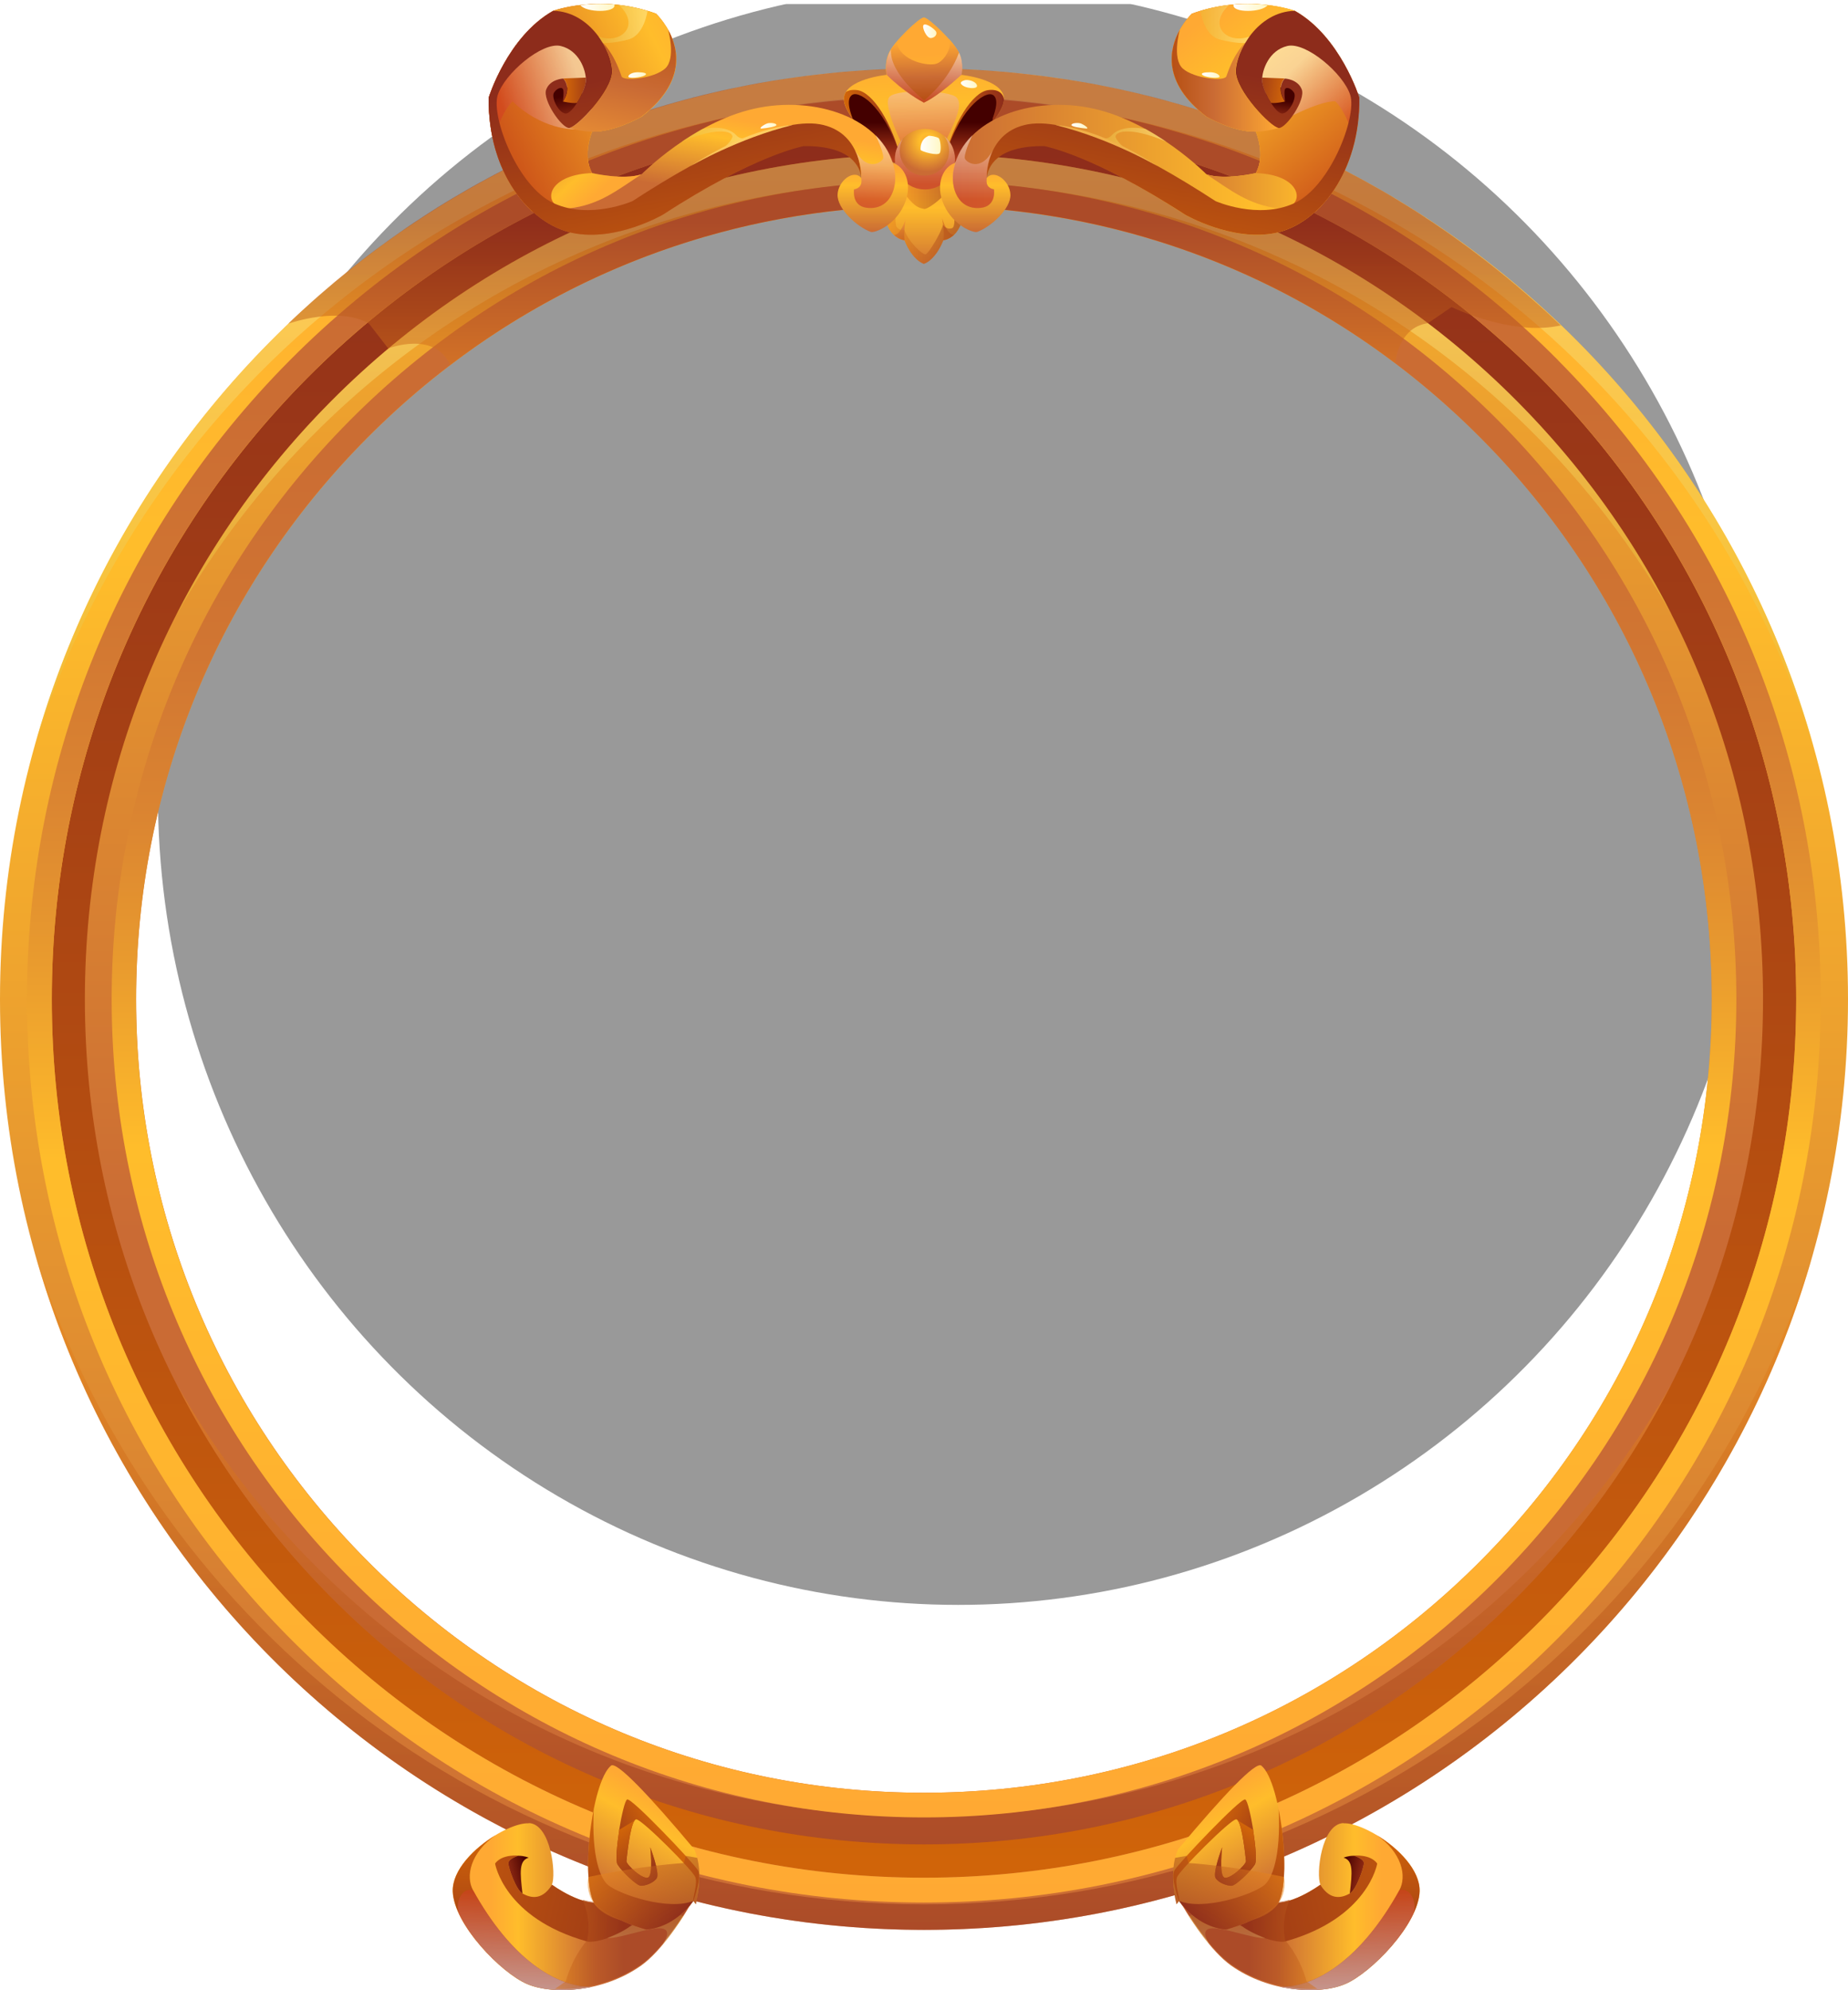 <svg width="157" height="169" viewBox="0 0 157 169" fill="none" xmlns="http://www.w3.org/2000/svg">
<g clip-path="url(#clip0_1793_31450)">
<g filter="url(#filter0_i_1793_31450)">
<ellipse cx="78" cy="83.508" rx="68" ry="68.783" fill="black" fill-opacity="0.4"/>
</g>
<path d="M78.447 7.763C36.45 7.763 2.4 42.044 2.4 84.327C2.4 126.61 36.45 160.9 78.447 160.9C120.444 160.9 154.502 126.619 154.502 84.327C154.502 42.035 120.453 7.763 78.447 7.763ZM78.447 153.865C40.308 153.865 9.388 122.734 9.388 84.336C9.388 45.938 40.308 14.798 78.447 14.798C116.585 14.798 147.505 45.929 147.505 84.336C147.505 122.743 116.585 153.865 78.447 153.865Z" fill="url(#paint0_linear_1793_31450)"/>
<path d="M78.5 5.82C35.143 5.82 0 41.202 0 84.854C0 128.507 35.143 163.889 78.5 163.889C121.857 163.889 157 128.507 157 84.854C157 41.202 121.848 5.82 78.5 5.82ZM78.5 159.458C58.711 159.458 40.103 151.698 26.102 137.609C12.108 123.521 4.401 104.778 4.401 84.854C4.401 64.93 12.108 46.196 26.102 32.099C40.095 18.011 58.702 10.251 78.5 10.251C98.298 10.251 116.897 18.011 130.899 32.099C144.892 46.187 152.599 64.921 152.599 84.854C152.599 104.787 144.892 123.521 130.899 137.609C116.905 151.698 98.298 159.458 78.5 159.458Z" fill="url(#paint1_linear_1793_31450)"/>
<path style="mix-blend-mode:multiply" opacity="0.5" d="M78.5 161.724C43.055 161.724 13.051 138.47 2.96 106.418C12.277 139.589 42.575 163.89 78.5 163.89C114.425 163.89 144.714 139.589 154.04 106.418C143.949 138.479 113.945 161.724 78.5 161.724Z" fill="url(#paint2_linear_1793_31450)"/>
<path d="M132.383 30.604C117.99 16.113 98.849 8.129 78.5 8.129C58.15 8.129 39.01 16.113 24.617 30.604C10.223 45.096 2.293 64.366 2.293 84.854C2.293 105.342 10.223 124.613 24.608 139.104C39.001 153.595 58.141 161.57 78.491 161.57C98.84 161.57 117.981 153.586 132.374 139.104C146.767 124.613 154.688 105.351 154.688 84.854C154.688 64.357 146.758 45.096 132.374 30.604H132.383ZM130.898 137.61C116.905 151.698 98.298 159.458 78.5 159.458C58.701 159.458 40.103 151.698 26.101 137.61C12.108 123.521 4.4 104.779 4.4 84.854C4.4 64.93 12.108 46.197 26.101 32.099C40.094 18.011 58.701 10.251 78.5 10.251C98.298 10.251 116.896 18.011 130.898 32.099C144.891 46.188 152.599 64.921 152.599 84.854C152.599 104.787 144.891 123.521 130.898 137.61Z" fill="url(#paint3_linear_1793_31450)"/>
<path style="mix-blend-mode:color-dodge" opacity="0.5" d="M154.04 63.292C144.714 30.121 114.425 5.82 78.5 5.82C42.575 5.82 12.277 30.121 2.96 63.292C13.051 31.231 43.055 8.21 78.5 8.21C113.945 8.21 143.949 31.24 154.04 63.292Z" fill="url(#paint4_linear_1793_31450)"/>
<path d="M128.907 34.104C115.439 20.543 97.534 13.079 78.5 13.079C59.466 13.079 41.553 20.543 28.093 34.104C14.624 47.664 7.21 65.682 7.21 84.854C7.21 104.026 14.624 122.053 28.093 135.604C41.553 149.155 59.457 156.62 78.5 156.62C97.543 156.62 115.447 149.155 128.907 135.604C142.367 122.044 149.781 104.017 149.781 84.854C149.781 65.691 142.367 47.655 128.907 34.104ZM78.5 152.243C60.622 152.243 43.811 145.235 31.169 132.507C18.527 119.779 11.566 102.863 11.566 84.863C11.566 66.863 18.527 49.937 31.169 37.218C43.811 24.491 60.622 17.482 78.5 17.482C96.378 17.482 113.189 24.491 125.831 37.218C138.473 49.946 145.434 66.872 145.434 84.863C145.434 102.854 138.473 119.788 125.831 132.507C113.189 145.235 96.378 152.243 78.5 152.243Z" fill="url(#paint5_linear_1793_31450)"/>
<path style="mix-blend-mode:multiply" opacity="0.5" d="M129.912 133.268C116.176 146.82 97.916 154.285 78.5 154.285C59.084 154.285 40.824 146.82 27.088 133.268C22.261 128.498 18.189 123.181 14.953 117.453C18.314 124.076 22.723 130.198 28.093 135.605C41.553 149.165 59.457 156.63 78.5 156.63C97.543 156.63 115.447 149.165 128.907 135.605C134.277 130.198 138.686 124.067 142.047 117.453C138.802 123.181 134.739 128.507 129.912 133.268Z" fill="url(#paint6_linear_1793_31450)"/>
<path style="mix-blend-mode:color-dodge" opacity="0.5" d="M142.055 52.255C138.695 45.632 134.285 39.51 128.916 34.103C115.447 20.543 97.543 13.087 78.509 13.087C59.475 13.087 41.561 20.552 28.102 34.103C22.732 39.519 18.322 45.641 14.962 52.255C18.207 46.527 22.27 41.21 27.097 36.44C40.832 22.888 59.093 15.423 78.509 15.423C97.925 15.423 116.185 22.888 129.92 36.44C134.748 41.21 138.811 46.527 142.055 52.255Z" fill="url(#paint7_linear_1793_31450)"/>
<path d="M127.298 35.724C114.265 22.603 96.929 15.371 78.5 15.371C60.071 15.371 42.735 22.594 29.702 35.724C16.669 48.846 9.486 66.3 9.486 84.855C9.486 103.409 16.669 120.863 29.702 133.985C42.735 147.106 60.071 154.339 78.5 154.339C96.929 154.339 114.265 147.106 127.298 133.985C140.331 120.863 147.514 103.418 147.514 84.855C147.514 66.291 140.331 48.846 127.298 35.724ZM125.822 132.508C113.181 145.236 96.369 152.244 78.491 152.244C60.613 152.244 43.802 145.236 31.16 132.508C18.518 119.78 11.557 102.863 11.557 84.864C11.557 66.864 18.518 49.938 31.16 37.219C43.802 24.491 60.613 17.483 78.491 17.483C96.369 17.483 113.181 24.491 125.822 37.219C138.464 49.947 145.425 66.873 145.425 84.864C145.425 102.854 138.464 119.789 125.822 132.508Z" fill="url(#paint8_linear_1793_31450)"/>
<path style="mix-blend-mode:multiply" opacity="0.5" d="M132.632 27.624C128.498 28.599 123.315 26.075 123.315 26.075L121.315 27.445C118.746 27.803 118.541 30.837 118.541 30.837C107.046 22.155 93.124 17.465 78.5 17.465C63.876 17.465 49.785 22.218 38.245 30.998C36.921 28.044 32.982 29.593 32.982 29.593L31.355 27.489C28.831 25.995 24.688 27.418 24.492 27.489C24.554 27.427 24.617 27.364 24.679 27.302C24.741 27.239 24.803 27.185 24.866 27.122C25.195 26.809 25.523 26.505 25.861 26.201C25.924 26.147 25.995 26.084 26.057 26.022C26.395 25.708 26.741 25.404 27.088 25.1C27.088 25.1 27.097 25.091 27.106 25.082C27.462 24.777 27.808 24.473 28.173 24.169C28.244 24.106 28.315 24.052 28.377 23.99C28.724 23.703 29.071 23.417 29.426 23.131C29.497 23.077 29.56 23.023 29.631 22.969C29.977 22.683 30.333 22.405 30.689 22.137C30.706 22.119 30.724 22.11 30.742 22.092C31.107 21.806 31.48 21.528 31.853 21.251C31.924 21.197 32.004 21.143 32.075 21.09C32.44 20.821 32.804 20.553 33.169 20.293C33.24 20.239 33.302 20.195 33.373 20.15C33.738 19.89 34.093 19.64 34.458 19.389C34.485 19.371 34.52 19.344 34.547 19.326C34.929 19.067 35.312 18.807 35.703 18.557C35.783 18.503 35.863 18.449 35.943 18.396C36.325 18.154 36.707 17.903 37.09 17.662C37.161 17.617 37.223 17.572 37.294 17.536C37.667 17.304 38.041 17.071 38.423 16.847C38.459 16.829 38.494 16.802 38.539 16.776C38.93 16.543 39.33 16.31 39.739 16.077C39.819 16.033 39.899 15.979 39.988 15.934C40.388 15.71 40.779 15.487 41.188 15.272C41.25 15.236 41.321 15.2 41.383 15.164C41.766 14.95 42.157 14.753 42.548 14.547C42.593 14.529 42.637 14.502 42.681 14.475C43.09 14.26 43.508 14.055 43.917 13.849C43.997 13.804 44.086 13.768 44.175 13.723C44.593 13.518 45.002 13.321 45.42 13.133C45.482 13.106 45.544 13.07 45.606 13.043C46.006 12.855 46.406 12.676 46.806 12.497C46.86 12.479 46.913 12.452 46.967 12.425C47.393 12.238 47.82 12.059 48.247 11.871C48.336 11.835 48.416 11.799 48.505 11.763C48.931 11.584 49.367 11.405 49.802 11.235C49.856 11.217 49.918 11.19 49.971 11.172C50.389 11.011 50.798 10.85 51.216 10.698C51.269 10.671 51.331 10.653 51.385 10.635C51.821 10.474 52.265 10.313 52.709 10.161C52.798 10.134 52.878 10.098 52.967 10.072C53.412 9.919 53.856 9.767 54.31 9.615C54.354 9.597 54.399 9.588 54.452 9.57C54.879 9.427 55.314 9.293 55.75 9.159C55.812 9.141 55.874 9.123 55.937 9.105C56.39 8.971 56.843 8.836 57.297 8.711C57.386 8.684 57.466 8.657 57.555 8.639C58.017 8.514 58.479 8.389 58.941 8.263C58.977 8.255 59.022 8.246 59.057 8.237C59.502 8.12 59.955 8.013 60.408 7.905C60.48 7.888 60.542 7.879 60.604 7.861C61.066 7.753 61.529 7.646 62 7.547C62.089 7.53 62.169 7.512 62.258 7.494C62.729 7.395 63.209 7.297 63.689 7.207C63.715 7.207 63.742 7.198 63.769 7.189C64.231 7.1 64.702 7.019 65.174 6.939C65.245 6.93 65.316 6.912 65.387 6.903C65.858 6.822 66.338 6.751 66.809 6.679C66.898 6.661 66.978 6.652 67.067 6.643C67.556 6.572 68.045 6.5 68.534 6.438C68.543 6.438 68.561 6.438 68.578 6.438C69.058 6.375 69.547 6.321 70.036 6.267C70.108 6.259 70.188 6.25 70.259 6.241C70.739 6.187 71.228 6.142 71.708 6.097C71.797 6.097 71.877 6.088 71.957 6.08C72.961 5.999 73.966 5.927 74.979 5.883C75.059 5.883 75.139 5.883 75.219 5.874C75.708 5.856 76.206 5.838 76.704 5.829C76.784 5.829 76.864 5.829 76.953 5.829C77.46 5.829 77.975 5.811 78.482 5.811C78.989 5.811 79.504 5.811 80.011 5.829C80.091 5.829 80.171 5.829 80.26 5.829C80.758 5.838 81.247 5.856 81.736 5.874C81.816 5.874 81.896 5.883 81.976 5.883C82.989 5.927 83.994 5.99 84.999 6.08C85.079 6.08 85.167 6.097 85.256 6.097C85.736 6.142 86.225 6.187 86.705 6.241C86.777 6.25 86.857 6.259 86.928 6.267C87.417 6.321 87.906 6.375 88.386 6.438C88.403 6.438 88.412 6.438 88.43 6.438C88.919 6.5 89.408 6.572 89.897 6.643C89.977 6.652 90.066 6.67 90.155 6.679C90.635 6.751 91.106 6.822 91.577 6.903C91.648 6.912 91.719 6.93 91.791 6.939C92.262 7.019 92.733 7.1 93.195 7.189C93.222 7.189 93.249 7.198 93.275 7.207C93.755 7.297 94.227 7.395 94.707 7.494C94.796 7.512 94.876 7.53 94.964 7.547C95.427 7.646 95.898 7.753 96.36 7.861C96.422 7.879 96.493 7.888 96.556 7.905C97.009 8.013 97.463 8.129 97.907 8.237C97.943 8.246 97.978 8.255 98.014 8.263C98.476 8.38 98.938 8.505 99.401 8.639C99.49 8.666 99.57 8.684 99.658 8.711C100.112 8.836 100.574 8.971 101.019 9.105C101.081 9.123 101.143 9.141 101.196 9.159C101.632 9.293 102.068 9.427 102.503 9.57C102.548 9.588 102.592 9.597 102.637 9.615C103.09 9.758 103.534 9.91 103.979 10.072C104.059 10.098 104.148 10.125 104.228 10.161C104.672 10.313 105.117 10.474 105.553 10.635C105.606 10.653 105.659 10.671 105.713 10.698C106.13 10.859 106.557 11.011 106.975 11.181C107.028 11.199 107.082 11.226 107.126 11.244C107.562 11.414 107.997 11.593 108.433 11.772C108.513 11.808 108.593 11.844 108.682 11.871C109.109 12.05 109.544 12.238 109.971 12.425C110.015 12.452 110.069 12.47 110.113 12.488C110.522 12.667 110.922 12.855 111.331 13.043C111.393 13.07 111.447 13.097 111.5 13.124C111.918 13.321 112.336 13.518 112.754 13.723C112.834 13.759 112.914 13.804 112.994 13.84C113.411 14.046 113.829 14.26 114.247 14.466C114.283 14.493 114.327 14.511 114.363 14.529C114.763 14.735 115.154 14.941 115.545 15.155C115.607 15.191 115.67 15.218 115.732 15.254C116.132 15.478 116.541 15.701 116.932 15.925C117.012 15.97 117.092 16.015 117.172 16.059C117.572 16.292 117.981 16.525 118.381 16.767C118.417 16.785 118.443 16.811 118.479 16.829C118.861 17.062 119.243 17.295 119.626 17.527C119.688 17.572 119.75 17.608 119.812 17.644C120.204 17.885 120.586 18.136 120.968 18.387C121.039 18.44 121.119 18.485 121.19 18.539C121.581 18.79 121.973 19.049 122.355 19.317C122.382 19.335 122.399 19.344 122.426 19.362C122.799 19.613 123.164 19.881 123.537 20.141C123.6 20.186 123.662 20.23 123.724 20.275C124.097 20.544 124.462 20.812 124.835 21.081C124.906 21.134 124.978 21.188 125.049 21.242C125.422 21.519 125.795 21.806 126.169 22.092C126.178 22.101 126.187 22.11 126.204 22.119C126.569 22.405 126.933 22.692 127.289 22.978C127.351 23.032 127.413 23.077 127.476 23.131C127.831 23.417 128.187 23.703 128.534 23.999C128.596 24.052 128.667 24.106 128.729 24.16C129.449 24.768 130.16 25.395 130.863 26.022C130.925 26.075 130.987 26.129 131.041 26.183C131.378 26.487 131.716 26.8 132.045 27.114C132.107 27.167 132.161 27.221 132.223 27.284C132.33 27.391 132.445 27.498 132.552 27.597L132.632 27.624Z" fill="url(#paint9_linear_1793_31450)"/>
<path d="M81.656 18.976C81.496 19.424 81.274 19.737 81.043 19.952C80.598 20.364 80.145 20.408 80.145 20.408C79.433 22.163 78.491 22.404 78.491 22.404C78.491 22.404 77.549 22.163 76.838 20.408C76.838 20.408 76.384 20.364 75.94 19.952C75.708 19.737 75.486 19.433 75.326 18.976C75.326 18.976 75.797 17.365 76.482 15.897C77.06 14.653 77.78 13.516 78.491 13.516C79.247 13.516 80.011 14.796 80.598 16.121C81.22 17.526 81.656 18.985 81.656 18.985V18.976Z" fill="url(#paint10_linear_1793_31450)"/>
<path d="M76.846 20.4C76.846 20.4 76.393 20.355 75.948 19.943C76.535 19.97 76.926 18.636 76.962 18.529C76.944 18.627 76.757 19.567 76.846 20.4Z" fill="url(#paint11_linear_1793_31450)"/>
<path d="M80.153 20.4C80.242 19.567 80.055 18.627 80.038 18.529C80.073 18.636 80.464 19.97 81.051 19.943C80.607 20.355 80.153 20.4 80.153 20.4Z" fill="url(#paint12_linear_1793_31450)"/>
<path style="mix-blend-mode:multiply" opacity="0.5" d="M80.607 16.112C79.86 17.043 78.749 17.813 78.5 17.741C78.224 17.66 77.664 17.759 76.491 15.897C77.069 14.653 77.789 13.516 78.5 13.516C79.256 13.516 80.02 14.796 80.607 16.121V16.112Z" fill="url(#paint13_linear_1793_31450)"/>
<path d="M85.292 8.352C85.194 6.705 81.656 6.356 81.656 6.356C81.656 6.356 81.896 5.408 81.451 4.459C81.007 3.51 78.873 1.478 78.491 1.478C78.109 1.478 75.975 3.501 75.531 4.459C75.086 5.408 75.326 6.356 75.326 6.356C75.326 6.356 71.788 6.705 71.69 8.352C71.592 9.999 75.94 13.83 75.94 13.83L78.491 13.794L81.043 13.83C81.043 13.83 85.381 9.999 85.292 8.352Z" fill="url(#paint14_linear_1793_31450)"/>
<path d="M72.419 10.043C71.975 9.399 71.672 8.79 71.699 8.352C71.708 8.155 71.77 7.976 71.868 7.815C72.09 7.662 72.41 7.6 72.828 7.653C74.126 7.832 75.797 10.366 76.624 13.82H75.939C75.939 13.82 73.628 11.789 72.41 10.043H72.419Z" fill="url(#paint15_linear_1793_31450)"/>
<path d="M76.633 13.821H75.948C75.948 13.821 73.637 11.789 72.419 10.043C72.41 9.927 71.743 8.432 72.419 8.047C73.095 7.671 75.424 9.327 76.633 13.821Z" fill="url(#paint16_linear_1793_31450)"/>
<path d="M85.292 8.504C85.248 9.023 84.847 9.703 84.314 10.402C83.061 12.057 81.051 13.83 81.051 13.83H80.144C80.971 10.366 82.643 7.833 83.941 7.654C84.803 7.537 85.248 7.94 85.301 8.504H85.292Z" fill="url(#paint17_linear_1793_31450)"/>
<path d="M84.341 10.043C84.341 10.043 84.332 10.178 84.305 10.411C83.052 12.066 81.043 13.839 81.043 13.839H80.136C81.336 9.327 83.674 7.672 84.341 8.056C85.016 8.432 84.35 9.936 84.341 10.053V10.043Z" fill="url(#paint18_linear_1793_31450)"/>
<path style="mix-blend-mode:multiply" opacity="0.5" d="M79.869 12.899C81.167 10.402 81.834 8.907 81.282 8.29C80.74 7.672 76.384 7.529 75.602 8.191C74.819 8.854 76.962 12.899 76.962 12.899H79.86H79.869Z" fill="url(#paint19_linear_1793_31450)"/>
<path d="M81.656 6.357C81.656 6.357 81.656 6.357 81.638 6.375C81.638 6.375 81.638 6.375 81.629 6.384C81.629 6.384 81.62 6.393 81.612 6.402C81.425 6.572 80.731 7.208 79.958 7.789C79.958 7.789 79.94 7.798 79.931 7.807C79.451 8.165 78.936 8.514 78.5 8.711C78.5 8.711 78.5 8.711 78.491 8.711C78.491 8.711 78.491 8.711 78.482 8.711C78.26 8.595 76.766 7.763 75.353 6.366C75.353 6.366 75.113 5.417 75.557 4.469C75.593 4.397 75.637 4.317 75.691 4.227C75.815 4.03 75.984 3.806 76.18 3.574C76.437 5.194 78.944 5.686 79.629 5.382C80.314 5.077 80.963 3.896 80.589 3.269C80.989 3.708 81.327 4.155 81.469 4.469C81.914 5.417 81.674 6.366 81.674 6.366L81.656 6.357Z" fill="url(#paint20_linear_1793_31450)"/>
<path style="mix-blend-mode:multiply" opacity="0.5" d="M81.656 6.357C81.656 6.357 81.656 6.357 81.638 6.374C81.638 6.374 81.638 6.374 81.629 6.383C81.629 6.383 81.62 6.392 81.612 6.401C81.434 6.571 80.785 7.18 79.958 7.789C79.958 7.789 79.94 7.798 79.931 7.807C79.496 8.129 78.998 8.451 78.5 8.711C78.5 8.711 78.5 8.711 78.491 8.711C78.491 8.711 78.491 8.711 78.482 8.711C78.26 8.594 76.74 7.807 75.353 6.365C75.353 6.365 75.113 5.417 75.557 4.468C75.593 4.396 75.637 4.316 75.691 4.226C75.566 6.285 78.518 8.514 78.518 8.514C78.518 8.514 80.518 7.001 81.478 4.468C81.923 5.417 81.683 6.365 81.683 6.365L81.656 6.357Z" fill="url(#paint21_linear_1793_31450)"/>
<path d="M78.456 2.131C78.304 2.319 78.722 3.268 79.096 3.232C79.46 3.196 79.638 2.892 79.522 2.677C79.407 2.471 78.642 1.907 78.464 2.122L78.456 2.131Z" fill="url(#paint22_linear_1793_31450)"/>
<path d="M81.656 7.126C81.923 7.529 83.123 7.627 82.998 7.243C82.883 6.867 82.198 6.741 81.958 6.813C81.718 6.885 81.567 6.992 81.647 7.126H81.656Z" fill="url(#paint23_linear_1793_31450)"/>
<path style="mix-blend-mode:multiply" opacity="0.5" d="M81.656 18.977C81.496 19.424 81.274 19.738 81.043 19.953C80.598 20.364 80.145 20.409 80.145 20.409C79.433 22.163 78.491 22.405 78.491 22.405C78.491 22.405 77.549 22.163 76.838 20.409C76.838 20.409 76.384 20.364 75.94 19.953C75.708 19.738 75.486 19.433 75.326 18.977C75.326 18.977 75.646 17.894 76.135 16.686C76.091 17.294 76.002 18.923 76.153 19.227C76.331 19.604 76.829 19.541 76.829 19.541C77.237 20.615 78.402 21.662 78.642 21.599C78.882 21.537 79.94 19.809 80.118 19.075C80.118 19.075 80.349 19.541 80.874 19.38C81.389 19.219 80.802 16.569 80.802 16.569C81.318 17.813 81.656 18.968 81.656 18.968V18.977Z" fill="url(#paint24_linear_1793_31450)"/>
<path d="M81.131 13.518C81.131 14.932 79.993 16.086 78.58 16.086C77.166 16.086 76.028 14.941 76.028 13.518C76.028 12.094 77.166 10.949 78.58 10.949C79.993 10.949 81.131 12.094 81.131 13.518Z" fill="url(#paint25_radial_1793_31450)"/>
<path style="mix-blend-mode:multiply" opacity="0.5" d="M81.131 13.517C81.131 14.931 79.993 16.086 78.58 16.086C77.166 16.086 76.028 14.941 76.028 13.517C76.028 12.855 76.277 12.255 76.686 11.799C76.526 12.094 76.437 12.443 76.437 12.801C76.437 13.965 77.38 14.914 78.535 14.914C79.691 14.914 80.633 13.965 80.633 12.801C80.633 12.336 80.482 11.906 80.233 11.557C80.785 12.023 81.131 12.73 81.131 13.508V13.517Z" fill="url(#paint26_linear_1793_31450)"/>
<path d="M78.846 11.558C78.171 11.862 78.189 12.605 78.215 12.73C78.251 12.856 79.709 13.285 79.851 12.981C79.993 12.677 79.886 11.844 79.744 11.728C79.602 11.62 78.98 11.486 78.846 11.549V11.558Z" fill="url(#paint27_linear_1793_31450)"/>
<path d="M73.175 15.129C72.57 14.324 71.201 15.335 71.157 16.526C71.112 17.716 72.792 19.255 73.975 19.694C74.277 19.801 75.984 19.202 76.802 17.412C77.62 15.621 76.837 14.109 75.833 13.831C74.828 13.563 73.175 15.129 73.175 15.129Z" fill="url(#paint28_linear_1793_31450)"/>
<path d="M72.562 16.078C72.562 16.078 73.193 16.034 73.193 15.362C73.193 14.691 72.864 12.23 68.285 12.274C68.285 12.274 64.089 13.178 56.346 18.218C56.346 18.218 52.381 20.545 48.656 19.784C44.931 19.023 41.437 14.557 41.526 8.282C41.526 8.282 43.126 3.1 47.002 0.916C47.002 0.916 51.012 -0.561 55.733 1.158C55.733 1.158 60.311 5.436 54.506 9.902C54.506 9.902 52.194 11.236 50.309 11.182C50.309 11.182 49.456 13.178 50.309 14.7C50.309 14.7 53.003 15.318 54.506 14.799C54.506 14.799 58.8 10.431 64.036 9.24C69.272 8.05 75.051 10.072 75.958 14.315C76.322 16.016 75.531 17.878 73.646 17.654C72.322 17.493 72.562 16.087 72.562 16.087V16.078Z" fill="url(#paint29_linear_1793_31450)"/>
<path d="M54.496 9.903C54.496 9.903 52.185 11.237 50.3 11.183C50.3 11.183 49.447 13.179 50.3 14.701C50.3 14.701 52.994 15.318 54.496 14.799C52.469 16.133 50.905 17.413 48.336 17.699C48.336 17.699 46.984 17.825 45.233 17.968C43.046 15.972 41.455 12.544 41.526 8.292C41.526 8.292 43.126 3.11 47.002 0.926C47.002 0.926 51.011 -0.551 55.732 1.167C55.732 1.167 60.311 5.446 54.505 9.912L54.496 9.903Z" fill="url(#paint30_linear_1793_31450)"/>
<path d="M54.496 9.902C54.496 9.902 52.185 11.236 50.3 11.182C50.3 11.182 49.447 13.178 50.3 14.7C47.135 14.799 46.353 16.49 47.073 17.278C47.224 17.439 47.171 17.618 47.011 17.806C46.513 17.851 45.9 17.904 45.233 17.958C43.046 15.962 41.455 12.534 41.526 8.282C41.526 8.282 43.126 3.1 47.002 0.916C47.002 0.916 51.011 -0.561 55.732 1.158C55.732 1.158 60.311 5.436 54.505 9.902H54.496Z" fill="url(#paint31_linear_1793_31450)"/>
<path style="mix-blend-mode:multiply" opacity="0.5" d="M51.136 7.19C51.136 7.19 50.398 9.848 48.798 10.985C45.669 10.869 43.544 8.604 43.544 8.604C42.913 9.204 42.433 10.43 42.433 10.43C42.433 10.43 42.086 10.135 41.552 9.678C41.517 9.222 41.508 8.756 41.517 8.282C41.517 8.282 43.117 3.1 46.993 0.916C46.993 0.916 51.545 2.947 51.136 7.181V7.19Z" fill="url(#paint32_linear_1793_31450)"/>
<path d="M48.175 7.397C48.175 7.397 47.669 6.931 47.02 7.397C46.371 7.862 46.958 9.536 47.829 10.046C48.149 10.234 49.429 9.241 49.776 8.077L48.175 7.397Z" fill="url(#paint33_linear_1793_31450)"/>
<path d="M49.776 6.796C49.776 6.895 49.758 7.011 49.731 7.145C49.731 7.163 49.731 7.181 49.722 7.199C49.678 7.369 49.615 7.557 49.535 7.754C49.527 7.79 49.509 7.817 49.491 7.852C49.482 7.879 49.464 7.906 49.456 7.933C49.456 7.951 49.438 7.969 49.429 7.996C49.384 8.094 49.331 8.192 49.287 8.291C49.269 8.327 49.242 8.371 49.224 8.407C49.215 8.425 49.207 8.443 49.189 8.461C49.18 8.479 49.171 8.497 49.153 8.515C49.109 8.586 49.064 8.667 49.02 8.738C48.611 8.801 47.829 8.622 47.829 8.622C47.829 8.622 48.62 7.548 47.864 6.662L49.776 6.59C49.776 6.59 49.776 6.608 49.776 6.617C49.776 6.644 49.776 6.671 49.776 6.698C49.776 6.725 49.776 6.751 49.776 6.778V6.796Z" fill="url(#paint34_linear_1793_31450)"/>
<path d="M73.175 15.129C73.086 14.252 72.419 12.364 68.276 12.408C68.276 12.408 64.08 13.178 56.337 18.217C56.337 18.217 52.372 20.544 48.647 19.784C44.922 19.023 41.428 14.556 41.517 8.282C41.517 8.282 43.117 3.1 46.993 0.916C50.185 0.996 51.98 4.388 52.007 6.035C52.043 7.682 48.984 10.851 48.353 10.869C47.722 10.887 46.06 8.479 46.406 7.593C46.753 6.707 47.855 6.671 47.855 6.671C48.611 7.557 47.82 8.631 47.82 8.631C47.82 8.631 47.918 7.969 47.855 7.646C47.793 7.333 47.322 7.458 47.064 7.87C46.815 8.282 47.438 9.58 48.042 9.642C48.638 9.705 49.776 7.62 49.776 6.787C49.776 5.955 49.207 4.281 47.633 3.905C46.06 3.529 42.85 6.25 42.281 8.085C41.712 9.92 43.979 15.881 47.064 17.268C50.149 18.665 53.732 17.08 53.732 17.08C60.337 12.775 66.632 9.795 69.965 10.618C73.299 11.441 73.166 15.111 73.166 15.111L73.175 15.129Z" fill="url(#paint35_linear_1793_31450)"/>
<path d="M54.496 9.903C54.496 9.903 52.185 11.237 50.3 11.183C50.3 11.183 49.562 11.201 48.362 10.87C48.993 10.852 52.043 7.683 52.016 6.036C52.007 5.401 51.732 4.515 51.216 3.647C51.216 3.647 52.114 4.407 52.798 6.475C52.959 6.949 55.581 6.663 56.515 5.813C57.448 4.962 56.764 2.537 56.764 2.537C57.661 4.157 58.284 6.985 54.505 9.894L54.496 9.903Z" fill="url(#paint36_linear_1793_31450)"/>
<path style="mix-blend-mode:color-dodge" opacity="0.5" d="M55.012 0.925C55.012 0.925 54.737 2.992 53.394 3.35C52.052 3.708 51.216 3.655 51.216 3.655L50.852 3.1C52.701 3.798 54.479 2.205 52.585 0.424C53.35 0.513 54.168 0.665 55.012 0.925Z" fill="url(#paint37_linear_1793_31450)"/>
<path d="M49.305 0.432C50.114 0.334 51.1 0.289 52.203 0.388C52.372 1.122 49.749 1.077 49.305 0.432Z" fill="url(#paint38_linear_1793_31450)"/>
<path d="M53.385 6.465C53.279 6.716 54.461 6.6 54.781 6.403C55.092 6.215 54.639 6.134 54.212 6.134C53.785 6.134 53.465 6.278 53.385 6.465Z" fill="url(#paint39_linear_1793_31450)"/>
<path style="mix-blend-mode:color-dodge" opacity="0.5" d="M62.213 11.683C62.382 11.209 61.128 10.663 57.928 12.023C58.47 11.656 59.057 11.298 59.679 10.949C61.164 10.69 62.088 10.976 62.559 11.495C62.977 11.961 63.688 11.701 63.84 11.63L61.173 12.802C61.226 12.766 62.044 12.149 62.204 11.683H62.213Z" fill="url(#paint40_linear_1793_31450)"/>
<path d="M67.334 10.619C67.334 10.619 63.84 10.717 58.648 14.118C58.648 14.118 62.711 11.746 67.334 10.619Z" fill="url(#paint41_linear_1793_31450)"/>
<path d="M65.174 10.485C64.916 10.574 64.356 10.95 64.738 10.914C65.183 10.879 65.965 10.753 65.965 10.619C65.965 10.44 65.387 10.404 65.174 10.485Z" fill="url(#paint42_linear_1793_31450)"/>
<path style="mix-blend-mode:multiply" opacity="0.5" d="M73.645 17.644C72.321 17.483 72.561 16.078 72.561 16.078C72.561 16.078 73.192 16.033 73.192 15.362C73.192 15.299 73.192 15.218 73.183 15.12C73.183 15.12 73.228 13.912 72.641 12.73C73.69 14.717 75.041 13.724 75.041 13.393C75.041 12.802 74.41 11.531 74.392 11.486C75.183 12.265 75.744 13.213 75.975 14.305C76.339 16.006 75.548 17.868 73.663 17.644H73.645Z" fill="url(#paint43_linear_1793_31450)"/>
<path d="M83.825 15.129C84.43 14.324 85.799 15.335 85.843 16.526C85.888 17.716 84.207 19.255 83.025 19.694C82.723 19.801 81.016 19.202 80.198 17.412C79.389 15.621 80.162 14.109 81.167 13.831C82.171 13.563 83.825 15.129 83.825 15.129Z" fill="url(#paint44_linear_1793_31450)"/>
<path d="M84.439 16.078C84.439 16.078 83.807 16.034 83.807 15.362C83.807 14.691 84.136 12.23 88.715 12.274C88.715 12.274 92.911 13.178 100.654 18.218C100.654 18.218 104.619 20.545 108.344 19.784C112.069 19.023 115.563 14.557 115.474 8.282C115.474 8.282 113.874 3.1 109.998 0.916C109.998 0.916 105.988 -0.561 101.268 1.158C101.268 1.158 96.689 5.436 102.494 9.902C102.494 9.902 104.806 11.236 106.691 11.182C106.691 11.182 107.544 13.178 106.691 14.7C106.691 14.7 103.997 15.318 102.494 14.799C102.494 14.799 98.201 10.431 92.964 9.24C87.728 8.05 81.949 10.072 81.043 14.315C80.678 16.016 81.469 17.878 83.354 17.654C84.679 17.493 84.439 16.087 84.439 16.087V16.078Z" fill="url(#paint45_linear_1793_31450)"/>
<path d="M102.495 9.903C102.495 9.903 104.806 11.237 106.691 11.183C106.691 11.183 107.544 13.179 106.691 14.701C106.691 14.701 103.997 15.318 102.495 14.799C104.521 16.133 106.086 17.413 108.655 17.699C108.655 17.699 110.007 17.825 111.758 17.968C113.945 15.972 115.536 12.544 115.465 8.292C115.465 8.292 113.865 3.11 109.989 0.926C109.989 0.926 105.979 -0.551 101.259 1.167C101.259 1.167 96.68 5.446 102.486 9.912L102.495 9.903Z" fill="url(#paint46_linear_1793_31450)"/>
<path d="M102.495 9.902C102.495 9.902 104.806 11.236 106.691 11.182C106.691 11.182 107.544 13.178 106.691 14.7C109.856 14.799 110.638 16.49 109.918 17.278C109.767 17.439 109.82 17.618 109.98 17.806C110.478 17.851 111.091 17.904 111.758 17.958C113.945 15.962 115.536 12.534 115.465 8.282C115.465 8.282 113.865 3.1 109.989 0.916C109.989 0.916 105.979 -0.561 101.259 1.158C101.259 1.158 96.68 5.436 102.486 9.902H102.495Z" fill="url(#paint47_linear_1793_31450)"/>
<path style="mix-blend-mode:multiply" opacity="0.5" d="M106.557 7.136C106.557 7.136 106.717 9.249 108.637 10.43C112.256 8.434 113.447 8.604 113.447 8.604C114.078 9.204 114.558 10.43 114.558 10.43C114.558 10.43 114.905 10.135 115.438 9.678C115.474 9.222 115.483 8.756 115.474 8.282C115.474 8.282 113.874 3.1 109.997 0.916C109.997 0.916 106.237 3.646 106.548 7.127L106.557 7.136Z" fill="url(#paint48_linear_1793_31450)"/>
<path d="M108.816 7.397C108.816 7.397 109.322 6.931 109.971 7.397C110.62 7.862 110.034 9.536 109.162 10.046C108.842 10.234 107.562 9.241 107.215 8.077L108.816 7.397Z" fill="url(#paint49_linear_1793_31450)"/>
<path d="M107.215 6.796C107.215 6.895 107.233 7.011 107.26 7.145C107.26 7.163 107.26 7.181 107.269 7.199C107.313 7.369 107.375 7.557 107.455 7.754C107.464 7.79 107.482 7.817 107.5 7.852C107.509 7.879 107.526 7.906 107.535 7.933C107.535 7.951 107.553 7.969 107.562 7.996C107.606 8.094 107.66 8.192 107.704 8.291C107.722 8.327 107.749 8.371 107.767 8.407C107.775 8.425 107.784 8.443 107.802 8.461C107.811 8.479 107.82 8.497 107.838 8.515C107.882 8.586 107.927 8.667 107.971 8.738C108.38 8.801 109.162 8.622 109.162 8.622C109.162 8.622 108.371 7.548 109.127 6.662L107.215 6.59C107.215 6.59 107.215 6.608 107.215 6.617C107.215 6.644 107.215 6.671 107.215 6.698C107.215 6.725 107.215 6.751 107.215 6.778V6.796Z" fill="url(#paint50_linear_1793_31450)"/>
<path d="M83.825 15.129C83.914 14.252 84.581 12.364 88.724 12.408C88.724 12.408 92.92 13.178 100.663 18.217C100.663 18.217 104.628 20.544 108.353 19.784C112.078 19.023 115.572 14.556 115.483 8.282C115.483 8.282 113.883 3.1 110.007 0.916C106.815 0.996 105.019 4.388 104.993 6.035C104.957 7.682 108.015 10.851 108.646 10.869C109.278 10.887 110.94 8.479 110.593 7.593C110.247 6.707 109.144 6.671 109.144 6.671C108.389 7.557 109.18 8.631 109.18 8.631C109.18 8.631 109.082 7.969 109.144 7.646C109.207 7.333 109.678 7.458 109.936 7.87C110.184 8.282 109.562 9.58 108.958 9.642C108.362 9.705 107.224 7.62 107.224 6.787C107.224 5.955 107.793 4.281 109.367 3.905C110.94 3.529 114.149 6.25 114.718 8.085C115.287 9.92 113.02 15.881 109.936 17.268C106.851 18.665 103.268 17.08 103.268 17.08C96.663 12.775 90.368 9.795 87.034 10.618C83.701 11.441 83.834 15.111 83.834 15.111L83.825 15.129Z" fill="url(#paint51_linear_1793_31450)"/>
<path d="M102.495 9.903C102.495 9.903 104.806 11.237 106.691 11.183C106.691 11.183 107.429 11.201 108.629 10.87C107.998 10.852 104.948 7.683 104.975 6.036C104.984 5.401 105.26 4.515 105.775 3.647C105.775 3.647 104.877 4.407 104.193 6.475C104.033 6.949 101.41 6.663 100.477 5.813C99.552 4.953 100.228 2.537 100.228 2.537C99.33 4.157 98.707 6.985 102.486 9.894L102.495 9.903Z" fill="url(#paint52_linear_1793_31450)"/>
<path style="mix-blend-mode:color-dodge" opacity="0.5" d="M101.988 0.925C101.988 0.925 102.263 2.992 103.606 3.35C104.948 3.708 105.784 3.655 105.784 3.655L106.148 3.1C104.299 3.798 102.521 2.205 104.415 0.424C103.65 0.513 102.832 0.665 101.988 0.925Z" fill="url(#paint53_linear_1793_31450)"/>
<path d="M107.695 0.432C106.886 0.334 105.899 0.289 104.797 0.388C104.628 1.122 107.251 1.077 107.695 0.432Z" fill="url(#paint54_linear_1793_31450)"/>
<path d="M103.606 6.465C103.713 6.716 102.53 6.6 102.21 6.403C101.89 6.206 102.352 6.134 102.779 6.134C103.206 6.134 103.526 6.278 103.606 6.465Z" fill="url(#paint55_linear_1793_31450)"/>
<path style="mix-blend-mode:color-dodge" opacity="0.5" d="M94.787 11.683C94.618 11.209 95.871 10.663 99.072 12.023C98.529 11.656 97.943 11.298 97.32 10.949C95.836 10.69 94.911 10.976 94.44 11.495C94.022 11.961 93.311 11.701 93.16 11.63L95.827 12.802C95.773 12.766 94.956 12.149 94.796 11.683H94.787Z" fill="url(#paint56_linear_1793_31450)"/>
<path d="M89.666 10.619C89.666 10.619 93.16 10.717 98.352 14.118C98.352 14.118 94.289 11.746 89.666 10.619Z" fill="url(#paint57_linear_1793_31450)"/>
<path d="M91.817 10.485C92.075 10.574 92.635 10.95 92.253 10.914C91.808 10.879 91.026 10.753 91.026 10.619C91.026 10.44 91.604 10.404 91.817 10.485Z" fill="url(#paint58_linear_1793_31450)"/>
<path style="mix-blend-mode:multiply" opacity="0.5" d="M83.354 17.644C84.678 17.483 84.438 16.078 84.438 16.078C84.438 16.078 83.807 16.033 83.807 15.362C83.807 15.299 83.807 15.218 83.816 15.12C83.816 15.12 83.772 13.912 84.358 12.73C83.309 14.717 81.958 13.724 81.958 13.393C81.958 12.802 82.589 11.531 82.607 11.486C81.816 12.265 81.256 13.213 81.025 14.305C80.66 16.006 81.451 17.868 83.336 17.644H83.354Z" fill="url(#paint59_linear_1793_31450)"/>
<path d="M44.931 154.82C46.816 154.9 47.269 159.215 46.887 160.047C46.887 160.047 49.598 162.061 51.403 161.506C51.403 161.506 53.457 160.011 54.621 158.069L59.342 160.557C57.991 163.019 56.159 165.722 54.47 166.921C51.27 169.186 46.994 169.427 44.789 168.496C42.584 167.557 38.557 163.448 38.459 160.629C38.361 157.809 43.038 154.757 44.922 154.838L44.931 154.82Z" fill="url(#paint60_linear_1793_31450)"/>
<path d="M44.051 157.585C44.051 157.585 43.197 157.835 43.189 158.211C43.171 158.587 43.838 160.494 44.389 160.798C44.94 161.102 45.989 161.523 46.896 160.055C46.896 160.055 49.607 162.069 51.412 161.514C51.412 161.514 53.466 160.019 54.63 158.077L56.773 159.205C55.973 160.7 55.021 162.176 54.328 162.901C52.87 164.441 50.478 165.041 49.874 164.871C42.806 162.893 42.06 158.256 42.06 158.256C42.655 157.433 44.042 157.585 44.042 157.585H44.051Z" fill="url(#paint61_linear_1793_31450)"/>
<path d="M42.166 155.804C40.299 156.914 38.415 158.812 38.468 160.62C38.566 163.439 42.593 167.557 44.798 168.488C46.113 169.051 48.176 169.186 50.301 168.72C47.198 168.765 43.375 166.286 40.193 160.53C39.535 159.349 39.953 157.326 42.157 155.804H42.166Z" fill="url(#paint62_linear_1793_31450)"/>
<path style="mix-blend-mode:multiply" opacity="0.5" d="M39.054 162.634C39.054 162.634 39.081 162.688 39.09 162.715C39.099 162.733 39.108 162.76 39.125 162.777C39.197 162.903 39.294 163.082 39.419 163.306C40.761 165.57 43.242 167.817 44.797 168.488C46.113 169.052 48.176 169.186 50.3 168.721C47.198 168.765 43.375 166.286 40.192 160.531C39.259 160.209 38.574 161.623 39.045 162.643L39.054 162.634Z" fill="url(#paint63_linear_1793_31450)"/>
<path d="M44.051 157.587C44.051 157.587 43.197 157.837 43.188 158.213C43.171 158.589 43.837 160.495 44.389 160.8C44.175 158.992 44.086 158.007 44.913 157.757C44.913 157.757 44.557 157.595 44.051 157.595V157.587Z" fill="url(#paint64_linear_1793_31450)"/>
<path style="mix-blend-mode:color-dodge" opacity="0.5" d="M53.439 163.654C52.906 164.066 51.59 164.585 51.59 164.585C53.226 164.657 58.062 162.338 56.293 165.149C56.897 164.433 57.484 163.6 58.044 162.732C56.648 161.864 53.439 163.645 53.439 163.645V163.654Z" fill="url(#paint65_linear_1793_31450)"/>
<path style="mix-blend-mode:multiply" opacity="0.5" d="M51.412 161.426C50.825 161.605 50.158 161.515 49.5 161.318C50.336 163.288 49.874 164.782 49.874 164.782C48.522 166.376 48.069 168.255 48.069 168.255L47.153 168.9C49.385 169.025 52.194 168.443 54.47 166.832C56.159 165.633 57.99 162.93 59.342 160.468L54.621 157.98C53.456 159.931 51.403 161.417 51.403 161.417L51.412 161.426Z" fill="url(#paint66_linear_1793_31450)"/>
<path d="M59.12 161.721C59.049 161.622 58.978 161.533 58.907 161.434C58.907 161.434 57.458 163.663 54.897 163.869C54.897 163.869 53.875 163.591 52.737 163.072C52.026 162.75 51.27 162.338 50.692 161.846C49.208 160.566 50.185 151.356 51.91 149.941C52.381 149.557 55.111 152.412 58.987 157.048C59.084 157.281 59.164 157.523 59.227 157.764C59.538 159.008 59.44 160.432 59.111 161.712L59.12 161.721Z" fill="url(#paint67_linear_1793_31450)"/>
<path d="M50.443 153.655C49.803 156.868 49.732 161.022 50.692 161.845C52.177 163.125 54.897 163.859 54.897 163.859C57.404 163.653 58.844 161.514 58.907 161.424C56.809 162.284 52.719 160.914 51.679 160.1C51.03 159.589 50.239 157.755 50.443 153.646V153.655Z" fill="url(#paint68_linear_1793_31450)"/>
<path d="M58.906 161.433C58.818 161.281 59.28 159.992 59.075 159.419C58.871 158.847 54.55 154.514 54.061 154.505C54.008 154.505 53.964 154.532 53.919 154.595C53.51 155.105 53.252 157.737 53.217 158.032C53.181 158.363 54.728 159.751 55.11 159.41C55.493 159.07 55.244 156.877 55.244 156.877C55.244 156.877 56.062 159.043 55.804 159.482C55.546 159.912 54.808 160.153 54.435 160.144C54.061 160.126 52.799 158.891 52.461 158.327C52.292 158.05 52.408 156.725 52.603 155.445V155.401C52.808 154.13 53.092 152.903 53.279 152.814C53.644 152.626 58.924 158.211 59.289 158.82C59.653 159.428 58.906 161.442 58.906 161.442V161.433Z" fill="url(#paint69_linear_1793_31450)"/>
<path d="M54.435 160.137C54.061 160.119 52.799 158.884 52.461 158.32C52.292 158.042 52.408 156.718 52.603 155.438V155.393L53.919 154.596C53.51 155.106 53.252 157.738 53.217 158.033C53.181 158.364 54.728 159.752 55.11 159.412C55.493 159.072 55.244 156.879 55.244 156.879C55.244 156.879 56.062 159.045 55.804 159.483C55.546 159.913 54.808 160.155 54.435 160.146V160.137Z" fill="url(#paint70_linear_1793_31450)"/>
<path style="mix-blend-mode:multiply" opacity="0.5" d="M59.12 161.721C59.049 161.622 58.978 161.533 58.907 161.434C58.907 161.434 57.458 163.663 54.897 163.869C54.897 163.869 53.875 163.591 52.737 163.072C49.279 162.087 49.999 159.393 49.999 159.393C54.586 158.418 58.089 158.212 58.089 158.212L58.267 157.603L59.236 157.773C59.547 159.017 59.449 160.432 59.12 161.721Z" fill="url(#paint71_linear_1793_31450)"/>
<path d="M114.133 154.82C112.248 154.9 111.794 159.215 112.177 160.047C112.177 160.047 109.465 162.061 107.661 161.506C107.661 161.506 105.607 160.011 104.442 158.069L99.722 160.557C101.073 163.019 102.904 165.722 104.593 166.921C107.794 169.186 112.07 169.427 114.275 168.496C116.48 167.557 120.507 163.448 120.605 160.629C120.702 157.809 116.026 154.757 114.141 154.838L114.133 154.82Z" fill="url(#paint72_linear_1793_31450)"/>
<path d="M115.013 157.585C115.013 157.585 115.866 157.835 115.875 158.211C115.884 158.587 115.226 160.494 114.675 160.798C114.124 161.102 113.075 161.523 112.168 160.055C112.168 160.055 109.456 162.069 107.652 161.514C107.652 161.514 105.598 160.019 104.434 158.077L102.291 159.205C103.091 160.7 104.042 162.177 104.736 162.902C106.194 164.441 108.585 165.041 109.19 164.871C116.257 162.893 117.004 158.256 117.004 158.256C116.409 157.433 115.022 157.585 115.022 157.585H115.013Z" fill="url(#paint73_linear_1793_31450)"/>
<path d="M116.906 155.804C118.773 156.914 120.658 158.812 120.605 160.62C120.507 163.439 116.48 167.557 114.275 168.488C112.959 169.051 110.897 169.186 108.772 168.72C111.875 168.765 115.697 166.286 118.88 160.53C119.538 159.349 119.12 157.326 116.915 155.804H116.906Z" fill="url(#paint74_linear_1793_31450)"/>
<path style="mix-blend-mode:multiply" opacity="0.5" d="M120.018 162.634C120.018 162.634 119.991 162.688 119.982 162.715C119.974 162.733 119.965 162.76 119.947 162.778C119.876 162.903 119.778 163.082 119.654 163.306C118.311 165.57 115.831 167.817 114.275 168.488C112.959 169.052 110.897 169.186 108.772 168.721C111.875 168.766 115.697 166.286 118.88 160.531C119.814 160.209 120.498 161.623 120.027 162.643L120.018 162.634Z" fill="url(#paint75_linear_1793_31450)"/>
<path d="M115.013 157.587C115.013 157.587 115.866 157.837 115.875 158.213C115.884 158.589 115.226 160.496 114.675 160.8C114.888 158.992 114.977 158.007 114.15 157.757C114.15 157.757 114.506 157.595 115.013 157.595V157.587Z" fill="url(#paint76_linear_1793_31450)"/>
<path style="mix-blend-mode:color-dodge" opacity="0.5" d="M105.625 163.654C106.158 164.066 107.474 164.585 107.474 164.585C105.838 164.657 101.002 162.338 102.771 165.149C102.166 164.433 101.58 163.6 101.02 162.732C102.415 161.864 105.625 163.645 105.625 163.645V163.654Z" fill="url(#paint77_linear_1793_31450)"/>
<path style="mix-blend-mode:multiply" opacity="0.5" d="M107.66 161.426C108.247 161.605 108.914 161.515 109.572 161.318C108.736 163.288 109.198 164.782 109.198 164.782C110.55 166.376 111.003 168.255 111.003 168.255L111.919 168.9C109.687 169.025 106.878 168.443 104.602 166.832C102.913 165.633 101.082 162.93 99.731 160.468L104.451 157.98C105.616 159.931 107.669 161.417 107.669 161.417L107.66 161.426Z" fill="url(#paint78_linear_1793_31450)"/>
<path d="M99.952 161.721C100.023 161.622 100.094 161.533 100.166 161.434C100.166 161.434 101.615 163.663 104.175 163.869C104.175 163.869 105.197 163.591 106.335 163.072C107.047 162.75 107.802 162.338 108.38 161.846C109.865 160.566 108.887 151.356 107.162 149.941C106.691 149.557 103.962 152.412 100.086 157.048C99.988 157.281 99.908 157.523 99.846 157.764C99.534 159.008 99.632 160.432 99.961 161.712L99.952 161.721Z" fill="url(#paint79_linear_1793_31450)"/>
<path d="M108.629 153.655C109.27 156.868 109.341 161.022 108.381 161.845C106.896 163.125 104.175 163.859 104.175 163.859C101.668 163.653 100.228 161.514 100.166 161.424C102.264 162.284 106.354 160.914 107.394 160.1C108.043 159.589 108.834 157.755 108.629 153.646V153.655Z" fill="url(#paint80_linear_1793_31450)"/>
<path d="M100.166 161.433C100.255 161.281 99.792 159.992 99.997 159.419C100.201 158.847 104.522 154.514 105.011 154.505C105.064 154.505 105.109 154.532 105.153 154.595C105.562 155.105 105.82 157.737 105.855 158.032C105.891 158.363 104.344 159.751 103.962 159.41C103.579 159.07 103.828 156.877 103.828 156.877C103.828 156.877 103.01 159.043 103.268 159.482C103.526 159.912 104.264 160.153 104.637 160.144C105.011 160.126 106.273 158.891 106.611 158.327C106.78 158.05 106.664 156.725 106.469 155.445V155.401C106.264 154.13 105.98 152.903 105.793 152.814C105.429 152.626 100.148 158.211 99.783 158.82C99.419 159.428 100.166 161.442 100.166 161.442V161.433Z" fill="url(#paint81_linear_1793_31450)"/>
<path d="M104.638 160.137C105.011 160.119 106.273 158.884 106.611 158.32C106.78 158.042 106.665 156.718 106.469 155.438V155.393L105.153 154.596C105.562 155.106 105.82 157.738 105.856 158.033C105.891 158.364 104.344 159.752 103.962 159.412C103.58 159.072 103.829 156.879 103.829 156.879C103.829 156.879 103.011 159.045 103.269 159.483C103.526 159.913 104.264 160.155 104.638 160.146V160.137Z" fill="url(#paint82_linear_1793_31450)"/>
<path style="mix-blend-mode:multiply" opacity="0.5" d="M99.952 161.721C100.023 161.622 100.095 161.533 100.166 161.434C100.166 161.434 101.615 163.663 104.175 163.869C104.175 163.869 105.198 163.591 106.335 163.072C109.794 162.087 109.074 159.393 109.074 159.393C104.486 158.418 100.984 158.212 100.984 158.212L100.806 157.603L99.837 157.773C99.526 159.017 99.623 160.432 99.952 161.721Z" fill="url(#paint83_linear_1793_31450)"/>
</g>
<defs>
<filter id="filter0_i_1793_31450" x="10" y="2" width="139.416" height="150.291" filterUnits="userSpaceOnUse" color-interpolation-filters="sRGB">
<feFlood flood-opacity="0" result="BackgroundImageFix"/>
<feBlend mode="normal" in="SourceGraphic" in2="BackgroundImageFix" result="shape"/>
<feColorMatrix in="SourceAlpha" type="matrix" values="0 0 0 0 0 0 0 0 0 0 0 0 0 0 0 0 0 0 127 0" result="hardAlpha"/>
<feOffset dx="3.416" dy="-16"/>
<feGaussianBlur stdDeviation="6.363"/>
<feComposite in2="hardAlpha" operator="arithmetic" k2="-1" k3="1"/>
<feColorMatrix type="matrix" values="0 0 0 0 1 0 0 0 0 0.969 0 0 0 0 0.769 0 0 0 1 0"/>
<feBlend mode="normal" in2="shape" result="effect1_innerShadow_1793_31450"/>
</filter>
<linearGradient id="paint0_linear_1793_31450" x1="78.447" y1="160.9" x2="78.447" y2="7.763" gradientUnits="userSpaceOnUse">
<stop stop-color="#D16509"/>
<stop offset="1" stop-color="#8D2C1B"/>
</linearGradient>
<linearGradient id="paint1_linear_1793_31450" x1="78.5" y1="163.88" x2="78.5" y2="5.82" gradientUnits="userSpaceOnUse">
<stop stop-color="#CA6B34"/>
<stop offset="0.74" stop-color="#FFBD2B"/>
<stop offset="1" stop-color="#FFA933"/>
</linearGradient>
<linearGradient id="paint2_linear_1793_31450" x1="78.5" y1="106.418" x2="78.5" y2="163.881" gradientUnits="userSpaceOnUse">
<stop stop-color="#F08D1D"/>
<stop offset="1" stop-color="#8D2C1B"/>
</linearGradient>
<linearGradient id="paint3_linear_1793_31450" x1="78.5" y1="8.129" x2="78.5" y2="161.57" gradientUnits="userSpaceOnUse">
<stop stop-color="#CA6B34"/>
<stop offset="0.17" stop-color="#CB6D33"/>
<stop offset="0.29" stop-color="#D17632"/>
<stop offset="0.39" stop-color="#DB8531"/>
<stop offset="0.48" stop-color="#E99B2E"/>
<stop offset="0.57" stop-color="#FBB62B"/>
<stop offset="0.59" stop-color="#FFBD2B"/>
<stop offset="1" stop-color="#FFA933"/>
</linearGradient>
<linearGradient id="paint4_linear_1793_31450" x1="78.5" y1="63.292" x2="78.5" y2="5.82" gradientUnits="userSpaceOnUse">
<stop stop-color="#EBBD38"/>
<stop offset="1" stop-color="#FFF29E"/>
</linearGradient>
<linearGradient id="paint5_linear_1793_31450" x1="78.5" y1="104.715" x2="78.5" y2="-38.835" gradientUnits="userSpaceOnUse">
<stop stop-color="#CA6B34"/>
<stop offset="0.74" stop-color="#FFBD2B"/>
<stop offset="1" stop-color="#FFA933"/>
</linearGradient>
<linearGradient id="paint6_linear_1793_31450" x1="78.5" y1="113.541" x2="78.5" y2="157.677" gradientUnits="userSpaceOnUse">
<stop stop-color="#F08D1D"/>
<stop offset="1" stop-color="#8D2C1B"/>
</linearGradient>
<linearGradient id="paint7_linear_1793_31450" x1="78.5" y1="52.255" x2="78.5" y2="13.078" gradientUnits="userSpaceOnUse">
<stop stop-color="#EBBD38"/>
<stop offset="1" stop-color="#FFF29E"/>
</linearGradient>
<linearGradient id="paint8_linear_1793_31450" x1="78.5" y1="15.371" x2="78.5" y2="154.339" gradientUnits="userSpaceOnUse">
<stop stop-color="#CA6B34"/>
<stop offset="0.17" stop-color="#CB6D33"/>
<stop offset="0.29" stop-color="#D17632"/>
<stop offset="0.39" stop-color="#DB8531"/>
<stop offset="0.48" stop-color="#E99B2E"/>
<stop offset="0.57" stop-color="#FBB62B"/>
<stop offset="0.59" stop-color="#FFBD2B"/>
<stop offset="1" stop-color="#FFA933"/>
</linearGradient>
<linearGradient id="paint9_linear_1793_31450" x1="78.562" y1="34.829" x2="78.562" y2="18.772" gradientUnits="userSpaceOnUse">
<stop stop-color="#F08D1D"/>
<stop offset="1" stop-color="#8D2C1B"/>
</linearGradient>
<linearGradient id="paint10_linear_1793_31450" x1="78.5" y1="23.058" x2="78.5" y2="15.727" gradientUnits="userSpaceOnUse">
<stop stop-color="#CA6B34"/>
<stop offset="0.74" stop-color="#FFBD2B"/>
<stop offset="1" stop-color="#FFA933"/>
</linearGradient>
<linearGradient id="paint11_linear_1793_31450" x1="76.455" y1="20.955" x2="76.455" y2="18.439" gradientUnits="userSpaceOnUse">
<stop stop-color="#B75014"/>
<stop offset="0.39" stop-color="#CA6B34"/>
<stop offset="1" stop-color="#FFA933"/>
</linearGradient>
<linearGradient id="paint12_linear_1793_31450" x1="80.535" y1="0.332" x2="80.535" y2="0.332" gradientUnits="userSpaceOnUse">
<stop stop-color="#B75014"/>
<stop offset="0.39" stop-color="#CA6B34"/>
<stop offset="1" stop-color="#FFA933"/>
</linearGradient>
<linearGradient id="paint13_linear_1793_31450" x1="76.491" y1="15.629" x2="80.607" y2="15.629" gradientUnits="userSpaceOnUse">
<stop stop-color="#F08D1D"/>
<stop offset="1" stop-color="#8D2C1B"/>
</linearGradient>
<linearGradient id="paint14_linear_1793_31450" x1="79.122" y1="20.937" x2="78.302" y2="4.629" gradientUnits="userSpaceOnUse">
<stop stop-color="#CA6B34"/>
<stop offset="0.74" stop-color="#FFBD2B"/>
<stop offset="1" stop-color="#FFA933"/>
</linearGradient>
<linearGradient id="paint15_linear_1793_31450" x1="71.699" y1="10.732" x2="76.633" y2="10.732" gradientUnits="userSpaceOnUse">
<stop stop-color="#D16509"/>
<stop offset="1" stop-color="#8D2C1B"/>
</linearGradient>
<linearGradient id="paint16_linear_1793_31450" x1="74.375" y1="13.597" x2="74.375" y2="10.401" gradientUnits="userSpaceOnUse">
<stop stop-color="#B53E1C"/>
<stop offset="1" stop-color="#440000"/>
</linearGradient>
<linearGradient id="paint17_linear_1793_31450" x1="80.136" y1="10.733" x2="85.292" y2="10.733" gradientUnits="userSpaceOnUse">
<stop stop-color="#D16509"/>
<stop offset="1" stop-color="#8D2C1B"/>
</linearGradient>
<linearGradient id="paint18_linear_1793_31450" x1="82.394" y1="13.597" x2="82.394" y2="10.402" gradientUnits="userSpaceOnUse">
<stop stop-color="#B53E1C"/>
<stop offset="1" stop-color="#440000"/>
</linearGradient>
<linearGradient id="paint19_linear_1793_31450" x1="78.615" y1="13.437" x2="78.327" y2="5.238" gradientUnits="userSpaceOnUse">
<stop stop-color="#D33A22"/>
<stop offset="1" stop-color="white"/>
</linearGradient>
<linearGradient id="paint20_linear_1793_31450" x1="78.58" y1="8.461" x2="78.436" y2="3.529" gradientUnits="userSpaceOnUse">
<stop stop-color="#B75014"/>
<stop offset="0.39" stop-color="#CA6B34"/>
<stop offset="1" stop-color="#FFA933"/>
</linearGradient>
<linearGradient id="paint21_linear_1793_31450" x1="78.091" y1="8.809" x2="78.749" y2="3.869" gradientUnits="userSpaceOnUse">
<stop stop-color="#D33A22"/>
<stop offset="1" stop-color="white"/>
</linearGradient>
<linearGradient id="paint22_linear_1793_31450" x1="78.42" y1="2.659" x2="79.549" y2="2.659" gradientUnits="userSpaceOnUse">
<stop stop-color="white"/>
<stop offset="1" stop-color="#FFF7C4"/>
</linearGradient>
<linearGradient id="paint23_linear_1793_31450" x1="81.638" y1="7.135" x2="83.016" y2="7.135" gradientUnits="userSpaceOnUse">
<stop stop-color="white"/>
<stop offset="1" stop-color="#FFF7C4"/>
</linearGradient>
<linearGradient id="paint24_linear_1793_31450" x1="75.335" y1="19.487" x2="81.656" y2="19.487" gradientUnits="userSpaceOnUse">
<stop stop-color="#F08D1D"/>
<stop offset="1" stop-color="#8D2C1B"/>
</linearGradient>
<radialGradient id="paint25_radial_1793_31450" cx="0" cy="0" r="1" gradientUnits="userSpaceOnUse" gradientTransform="translate(78.775 12.014) scale(2.551 2.569)">
<stop stop-color="#FFA933"/>
<stop offset="0.26" stop-color="#FFBD2B"/>
<stop offset="1" stop-color="#CA6B34"/>
</radialGradient>
<linearGradient id="paint26_linear_1793_31450" x1="78.58" y1="15.63" x2="78.58" y2="9.964" gradientUnits="userSpaceOnUse">
<stop stop-color="#D33A22"/>
<stop offset="1" stop-color="white"/>
</linearGradient>
<linearGradient id="paint27_linear_1793_31450" x1="78.206" y1="12.319" x2="79.922" y2="12.319" gradientUnits="userSpaceOnUse">
<stop stop-color="white"/>
<stop offset="1" stop-color="#FFF7C4"/>
</linearGradient>
<linearGradient id="paint28_linear_1793_31450" x1="74.144" y1="19.748" x2="74.144" y2="14.359" gradientUnits="userSpaceOnUse">
<stop stop-color="#CA6B34"/>
<stop offset="0.74" stop-color="#FFBD2B"/>
<stop offset="1" stop-color="#FFA933"/>
</linearGradient>
<linearGradient id="paint29_linear_1793_31450" x1="58.08" y1="16.043" x2="59.178" y2="9.583" gradientUnits="userSpaceOnUse">
<stop stop-color="#CA6B34"/>
<stop offset="0.74" stop-color="#FFBD2B"/>
<stop offset="1" stop-color="#FFA933"/>
</linearGradient>
<linearGradient id="paint30_linear_1793_31450" x1="48.451" y1="7.361" x2="54.039" y2="13.419" gradientUnits="userSpaceOnUse">
<stop stop-color="#CA6B34"/>
<stop offset="0.74" stop-color="#FFBD2B"/>
<stop offset="1" stop-color="#FFA933"/>
</linearGradient>
<linearGradient id="paint31_linear_1793_31450" x1="42.815" y1="11.531" x2="60.931" y2="2.296" gradientUnits="userSpaceOnUse">
<stop stop-color="#CE5719"/>
<stop offset="0.74" stop-color="#FFBD2B"/>
<stop offset="1" stop-color="#FFA933"/>
</linearGradient>
<linearGradient id="paint32_linear_1793_31450" x1="42.246" y1="7.664" x2="48.787" y2="5.711" gradientUnits="userSpaceOnUse">
<stop stop-color="#D33A22"/>
<stop offset="1" stop-color="white"/>
</linearGradient>
<linearGradient id="paint33_linear_1793_31450" x1="48.958" y1="11.174" x2="48.219" y2="8.061" gradientUnits="userSpaceOnUse">
<stop stop-color="#B53E1C"/>
<stop offset="1" stop-color="#440000"/>
</linearGradient>
<linearGradient id="paint34_linear_1793_31450" x1="48.015" y1="7.682" x2="50.762" y2="7.682" gradientUnits="userSpaceOnUse">
<stop stop-color="#D16509"/>
<stop offset="1" stop-color="#8D2C1B"/>
</linearGradient>
<linearGradient id="paint35_linear_1793_31450" x1="60.008" y1="26.407" x2="56.063" y2="5.803" gradientUnits="userSpaceOnUse">
<stop stop-color="#D16509"/>
<stop offset="1" stop-color="#8D2C1B"/>
</linearGradient>
<linearGradient id="paint36_linear_1793_31450" x1="54.319" y1="1.507" x2="51.103" y2="16.446" gradientUnits="userSpaceOnUse">
<stop stop-color="#B75014"/>
<stop offset="0.39" stop-color="#CA6B34"/>
<stop offset="1" stop-color="#FFA933"/>
</linearGradient>
<linearGradient id="paint37_linear_1793_31450" x1="50.843" y1="2.044" x2="55.012" y2="2.044" gradientUnits="userSpaceOnUse">
<stop stop-color="#EBBD38"/>
<stop offset="1" stop-color="#FFF29E"/>
</linearGradient>
<linearGradient id="paint38_linear_1793_31450" x1="49.305" y1="0.629" x2="52.212" y2="0.629" gradientUnits="userSpaceOnUse">
<stop stop-color="white"/>
<stop offset="1" stop-color="#FFF7C4"/>
</linearGradient>
<linearGradient id="paint39_linear_1793_31450" x1="53.385" y1="6.367" x2="54.888" y2="6.367" gradientUnits="userSpaceOnUse">
<stop stop-color="white"/>
<stop offset="1" stop-color="#FFF7C4"/>
</linearGradient>
<linearGradient id="paint40_linear_1793_31450" x1="57.928" y1="11.826" x2="63.849" y2="11.826" gradientUnits="userSpaceOnUse">
<stop stop-color="#EBBD38"/>
<stop offset="1" stop-color="#FFF29E"/>
</linearGradient>
<linearGradient id="paint41_linear_1793_31450" x1="62.986" y1="16.455" x2="62.986" y2="12.123" gradientUnits="userSpaceOnUse">
<stop stop-color="#E39330"/>
<stop offset="1" stop-color="#FFCD61"/>
</linearGradient>
<linearGradient id="paint42_linear_1793_31450" x1="64.614" y1="10.682" x2="65.965" y2="10.682" gradientUnits="userSpaceOnUse">
<stop stop-color="white"/>
<stop offset="1" stop-color="#FFF7C4"/>
</linearGradient>
<linearGradient id="paint43_linear_1793_31450" x1="74.294" y1="16.937" x2="74.294" y2="11.405" gradientUnits="userSpaceOnUse">
<stop stop-color="#D33A22"/>
<stop offset="1" stop-color="white"/>
</linearGradient>
<linearGradient id="paint44_linear_1793_31450" x1="82.847" y1="19.748" x2="82.847" y2="14.359" gradientUnits="userSpaceOnUse">
<stop stop-color="#CA6B34"/>
<stop offset="0.74" stop-color="#FFBD2B"/>
<stop offset="1" stop-color="#FFA933"/>
</linearGradient>
<linearGradient id="paint45_linear_1793_31450" x1="80.954" y1="10.135" x2="115.474" y2="10.135" gradientUnits="userSpaceOnUse">
<stop stop-color="#CA6B34"/>
<stop offset="0.74" stop-color="#FFBD2B"/>
<stop offset="1" stop-color="#FFA933"/>
</linearGradient>
<linearGradient id="paint46_linear_1793_31450" x1="99.561" y1="9.151" x2="115.474" y2="9.151" gradientUnits="userSpaceOnUse">
<stop stop-color="#CA6B34"/>
<stop offset="0.74" stop-color="#FFBD2B"/>
<stop offset="1" stop-color="#FFA933"/>
</linearGradient>
<linearGradient id="paint47_linear_1793_31450" x1="114.594" y1="15.524" x2="102.897" y2="1.155" gradientUnits="userSpaceOnUse">
<stop stop-color="#CE5719"/>
<stop offset="0.74" stop-color="#FFBD2B"/>
<stop offset="1" stop-color="#FFA933"/>
</linearGradient>
<linearGradient id="paint48_linear_1793_31450" x1="114.38" y1="10.77" x2="109.734" y2="6.004" gradientUnits="userSpaceOnUse">
<stop stop-color="#D33A22"/>
<stop offset="1" stop-color="white"/>
</linearGradient>
<linearGradient id="paint49_linear_1793_31450" x1="108.398" y1="10.61" x2="108.686" y2="8.507" gradientUnits="userSpaceOnUse">
<stop stop-color="#B53E1C"/>
<stop offset="1" stop-color="#440000"/>
</linearGradient>
<linearGradient id="paint50_linear_1793_31450" x1="109.171" y1="7.808" x2="105.996" y2="7.331" gradientUnits="userSpaceOnUse">
<stop stop-color="#D16509"/>
<stop offset="1" stop-color="#8D2C1B"/>
</linearGradient>
<linearGradient id="paint51_linear_1793_31450" x1="97.294" y1="25.378" x2="100.951" y2="5.355" gradientUnits="userSpaceOnUse">
<stop stop-color="#D16509"/>
<stop offset="1" stop-color="#8D2C1B"/>
</linearGradient>
<linearGradient id="paint52_linear_1793_31450" x1="99.561" y1="6.869" x2="108.638" y2="6.869" gradientUnits="userSpaceOnUse">
<stop stop-color="#B75014"/>
<stop offset="0.39" stop-color="#CA6B34"/>
<stop offset="1" stop-color="#FFA933"/>
</linearGradient>
<linearGradient id="paint53_linear_1793_31450" x1="101.988" y1="2.044" x2="106.148" y2="2.044" gradientUnits="userSpaceOnUse">
<stop stop-color="#EBBD38"/>
<stop offset="1" stop-color="#FFF29E"/>
</linearGradient>
<linearGradient id="paint54_linear_1793_31450" x1="104.788" y1="0.629" x2="107.695" y2="0.629" gradientUnits="userSpaceOnUse">
<stop stop-color="white"/>
<stop offset="1" stop-color="#FFF7C4"/>
</linearGradient>
<linearGradient id="paint55_linear_1793_31450" x1="102.112" y1="6.367" x2="103.615" y2="6.367" gradientUnits="userSpaceOnUse">
<stop stop-color="white"/>
<stop offset="1" stop-color="#FFF7C4"/>
</linearGradient>
<linearGradient id="paint56_linear_1793_31450" x1="93.142" y1="11.826" x2="99.063" y2="11.826" gradientUnits="userSpaceOnUse">
<stop stop-color="#EBBD38"/>
<stop offset="1" stop-color="#FFF29E"/>
</linearGradient>
<linearGradient id="paint57_linear_1793_31450" x1="94.004" y1="0.334" x2="94.004" y2="0.334" gradientUnits="userSpaceOnUse">
<stop stop-color="#E39330"/>
<stop offset="1" stop-color="#FFCD61"/>
</linearGradient>
<linearGradient id="paint58_linear_1793_31450" x1="91.026" y1="10.682" x2="92.386" y2="10.682" gradientUnits="userSpaceOnUse">
<stop stop-color="white"/>
<stop offset="1" stop-color="#FFF7C4"/>
</linearGradient>
<linearGradient id="paint59_linear_1793_31450" x1="82.705" y1="16.937" x2="82.705" y2="11.405" gradientUnits="userSpaceOnUse">
<stop stop-color="#D33A22"/>
<stop offset="1" stop-color="white"/>
</linearGradient>
<linearGradient id="paint60_linear_1793_31450" x1="50.535" y1="161.92" x2="41.716" y2="161.95" gradientUnits="userSpaceOnUse">
<stop stop-color="#CA6B34"/>
<stop offset="0.74" stop-color="#FFBD2B"/>
<stop offset="1" stop-color="#FFA933"/>
</linearGradient>
<linearGradient id="paint61_linear_1793_31450" x1="31.634" y1="156.938" x2="60.888" y2="163.446" gradientUnits="userSpaceOnUse">
<stop stop-color="#D16509"/>
<stop offset="1" stop-color="#8D2C1B"/>
</linearGradient>
<linearGradient id="paint62_linear_1793_31450" x1="44.521" y1="155.985" x2="43.986" y2="168.934" gradientUnits="userSpaceOnUse">
<stop stop-color="#D16509"/>
<stop offset="1" stop-color="#8D2C1B"/>
</linearGradient>
<linearGradient id="paint63_linear_1793_31450" x1="44.566" y1="160.753" x2="44.228" y2="168.945" gradientUnits="userSpaceOnUse">
<stop stop-color="#D33A22"/>
<stop offset="1" stop-color="white"/>
</linearGradient>
<linearGradient id="paint64_linear_1793_31450" x1="42.431" y1="159.653" x2="45.022" y2="159.015" gradientUnits="userSpaceOnUse">
<stop stop-color="#B53E1C"/>
<stop offset="1" stop-color="#440000"/>
</linearGradient>
<linearGradient id="paint65_linear_1793_31450" x1="54.657" y1="162.477" x2="54.547" y2="165.16" gradientUnits="userSpaceOnUse">
<stop stop-color="#EBBD38"/>
<stop offset="1" stop-color="#FFF29E"/>
</linearGradient>
<linearGradient id="paint66_linear_1793_31450" x1="45.224" y1="163.483" x2="53.012" y2="163.456" gradientUnits="userSpaceOnUse">
<stop stop-color="#F08D1D"/>
<stop offset="1" stop-color="#8D2C1B"/>
</linearGradient>
<linearGradient id="paint67_linear_1793_31450" x1="52.321" y1="161.538" x2="57.064" y2="153.204" gradientUnits="userSpaceOnUse">
<stop stop-color="#CA6B34"/>
<stop offset="0.74" stop-color="#FFBD2B"/>
<stop offset="1" stop-color="#FFA933"/>
</linearGradient>
<linearGradient id="paint68_linear_1793_31450" x1="50.091" y1="153.869" x2="56.09" y2="163.742" gradientUnits="userSpaceOnUse">
<stop stop-color="#D16509"/>
<stop offset="1" stop-color="#8D2C1B"/>
</linearGradient>
<linearGradient id="paint69_linear_1793_31450" x1="57.03" y1="156.542" x2="52.286" y2="159.385" gradientUnits="userSpaceOnUse">
<stop stop-color="#D16509"/>
<stop offset="1" stop-color="#8D2C1B"/>
</linearGradient>
<linearGradient id="paint70_linear_1793_31450" x1="52.559" y1="155.423" x2="55.287" y2="159.913" gradientUnits="userSpaceOnUse">
<stop stop-color="#D16509"/>
<stop offset="1" stop-color="#8D2C1B"/>
</linearGradient>
<linearGradient id="paint71_linear_1793_31450" x1="51.048" y1="157.657" x2="58.976" y2="162.108" gradientUnits="userSpaceOnUse">
<stop stop-color="#F08D1D"/>
<stop offset="1" stop-color="#8D2C1B"/>
</linearGradient>
<linearGradient id="paint72_linear_1793_31450" x1="108.518" y1="161.892" x2="117.337" y2="161.922" gradientUnits="userSpaceOnUse">
<stop stop-color="#CA6B34"/>
<stop offset="0.74" stop-color="#FFBD2B"/>
<stop offset="1" stop-color="#FFA933"/>
</linearGradient>
<linearGradient id="paint73_linear_1793_31450" x1="127.323" y1="156.922" x2="98.069" y2="163.43" gradientUnits="userSpaceOnUse">
<stop stop-color="#D16509"/>
<stop offset="1" stop-color="#8D2C1B"/>
</linearGradient>
<linearGradient id="paint74_linear_1793_31450" x1="114.436" y1="155.969" x2="114.972" y2="168.927" gradientUnits="userSpaceOnUse">
<stop stop-color="#D16509"/>
<stop offset="1" stop-color="#8D2C1B"/>
</linearGradient>
<linearGradient id="paint75_linear_1793_31450" x1="114.391" y1="160.737" x2="114.729" y2="168.937" gradientUnits="userSpaceOnUse">
<stop stop-color="#D33A22"/>
<stop offset="1" stop-color="white"/>
</linearGradient>
<linearGradient id="paint76_linear_1793_31450" x1="116.525" y1="159.637" x2="113.935" y2="158.999" gradientUnits="userSpaceOnUse">
<stop stop-color="#B53E1C"/>
<stop offset="1" stop-color="#440000"/>
</linearGradient>
<linearGradient id="paint77_linear_1793_31450" x1="104.308" y1="162.461" x2="104.419" y2="165.144" gradientUnits="userSpaceOnUse">
<stop stop-color="#EBBD38"/>
<stop offset="1" stop-color="#FFF29E"/>
</linearGradient>
<linearGradient id="paint78_linear_1793_31450" x1="113.829" y1="163.464" x2="106.041" y2="163.437" gradientUnits="userSpaceOnUse">
<stop stop-color="#F08D1D"/>
<stop offset="1" stop-color="#8D2C1B"/>
</linearGradient>
<linearGradient id="paint79_linear_1793_31450" x1="106.598" y1="161.398" x2="101.855" y2="153.065" gradientUnits="userSpaceOnUse">
<stop stop-color="#CA6B34"/>
<stop offset="0.74" stop-color="#FFBD2B"/>
<stop offset="1" stop-color="#FFA933"/>
</linearGradient>
<linearGradient id="paint80_linear_1793_31450" x1="108.902" y1="153.863" x2="102.903" y2="163.735" gradientUnits="userSpaceOnUse">
<stop stop-color="#D16509"/>
<stop offset="1" stop-color="#8D2C1B"/>
</linearGradient>
<linearGradient id="paint81_linear_1793_31450" x1="101.954" y1="156.531" x2="106.706" y2="159.379" gradientUnits="userSpaceOnUse">
<stop stop-color="#D16509"/>
<stop offset="1" stop-color="#8D2C1B"/>
</linearGradient>
<linearGradient id="paint82_linear_1793_31450" x1="106.434" y1="155.417" x2="103.706" y2="159.907" gradientUnits="userSpaceOnUse">
<stop stop-color="#D16509"/>
<stop offset="1" stop-color="#8D2C1B"/>
</linearGradient>
<linearGradient id="paint83_linear_1793_31450" x1="107.883" y1="157.521" x2="99.955" y2="161.972" gradientUnits="userSpaceOnUse">
<stop stop-color="#F08D1D"/>
<stop offset="1" stop-color="#8D2C1B"/>
</linearGradient>
<clipPath id="clip0_1793_31450">
<rect width="157" height="168.666" fill="white" transform="translate(0 0.332)"/>
</clipPath>
</defs>
</svg>
